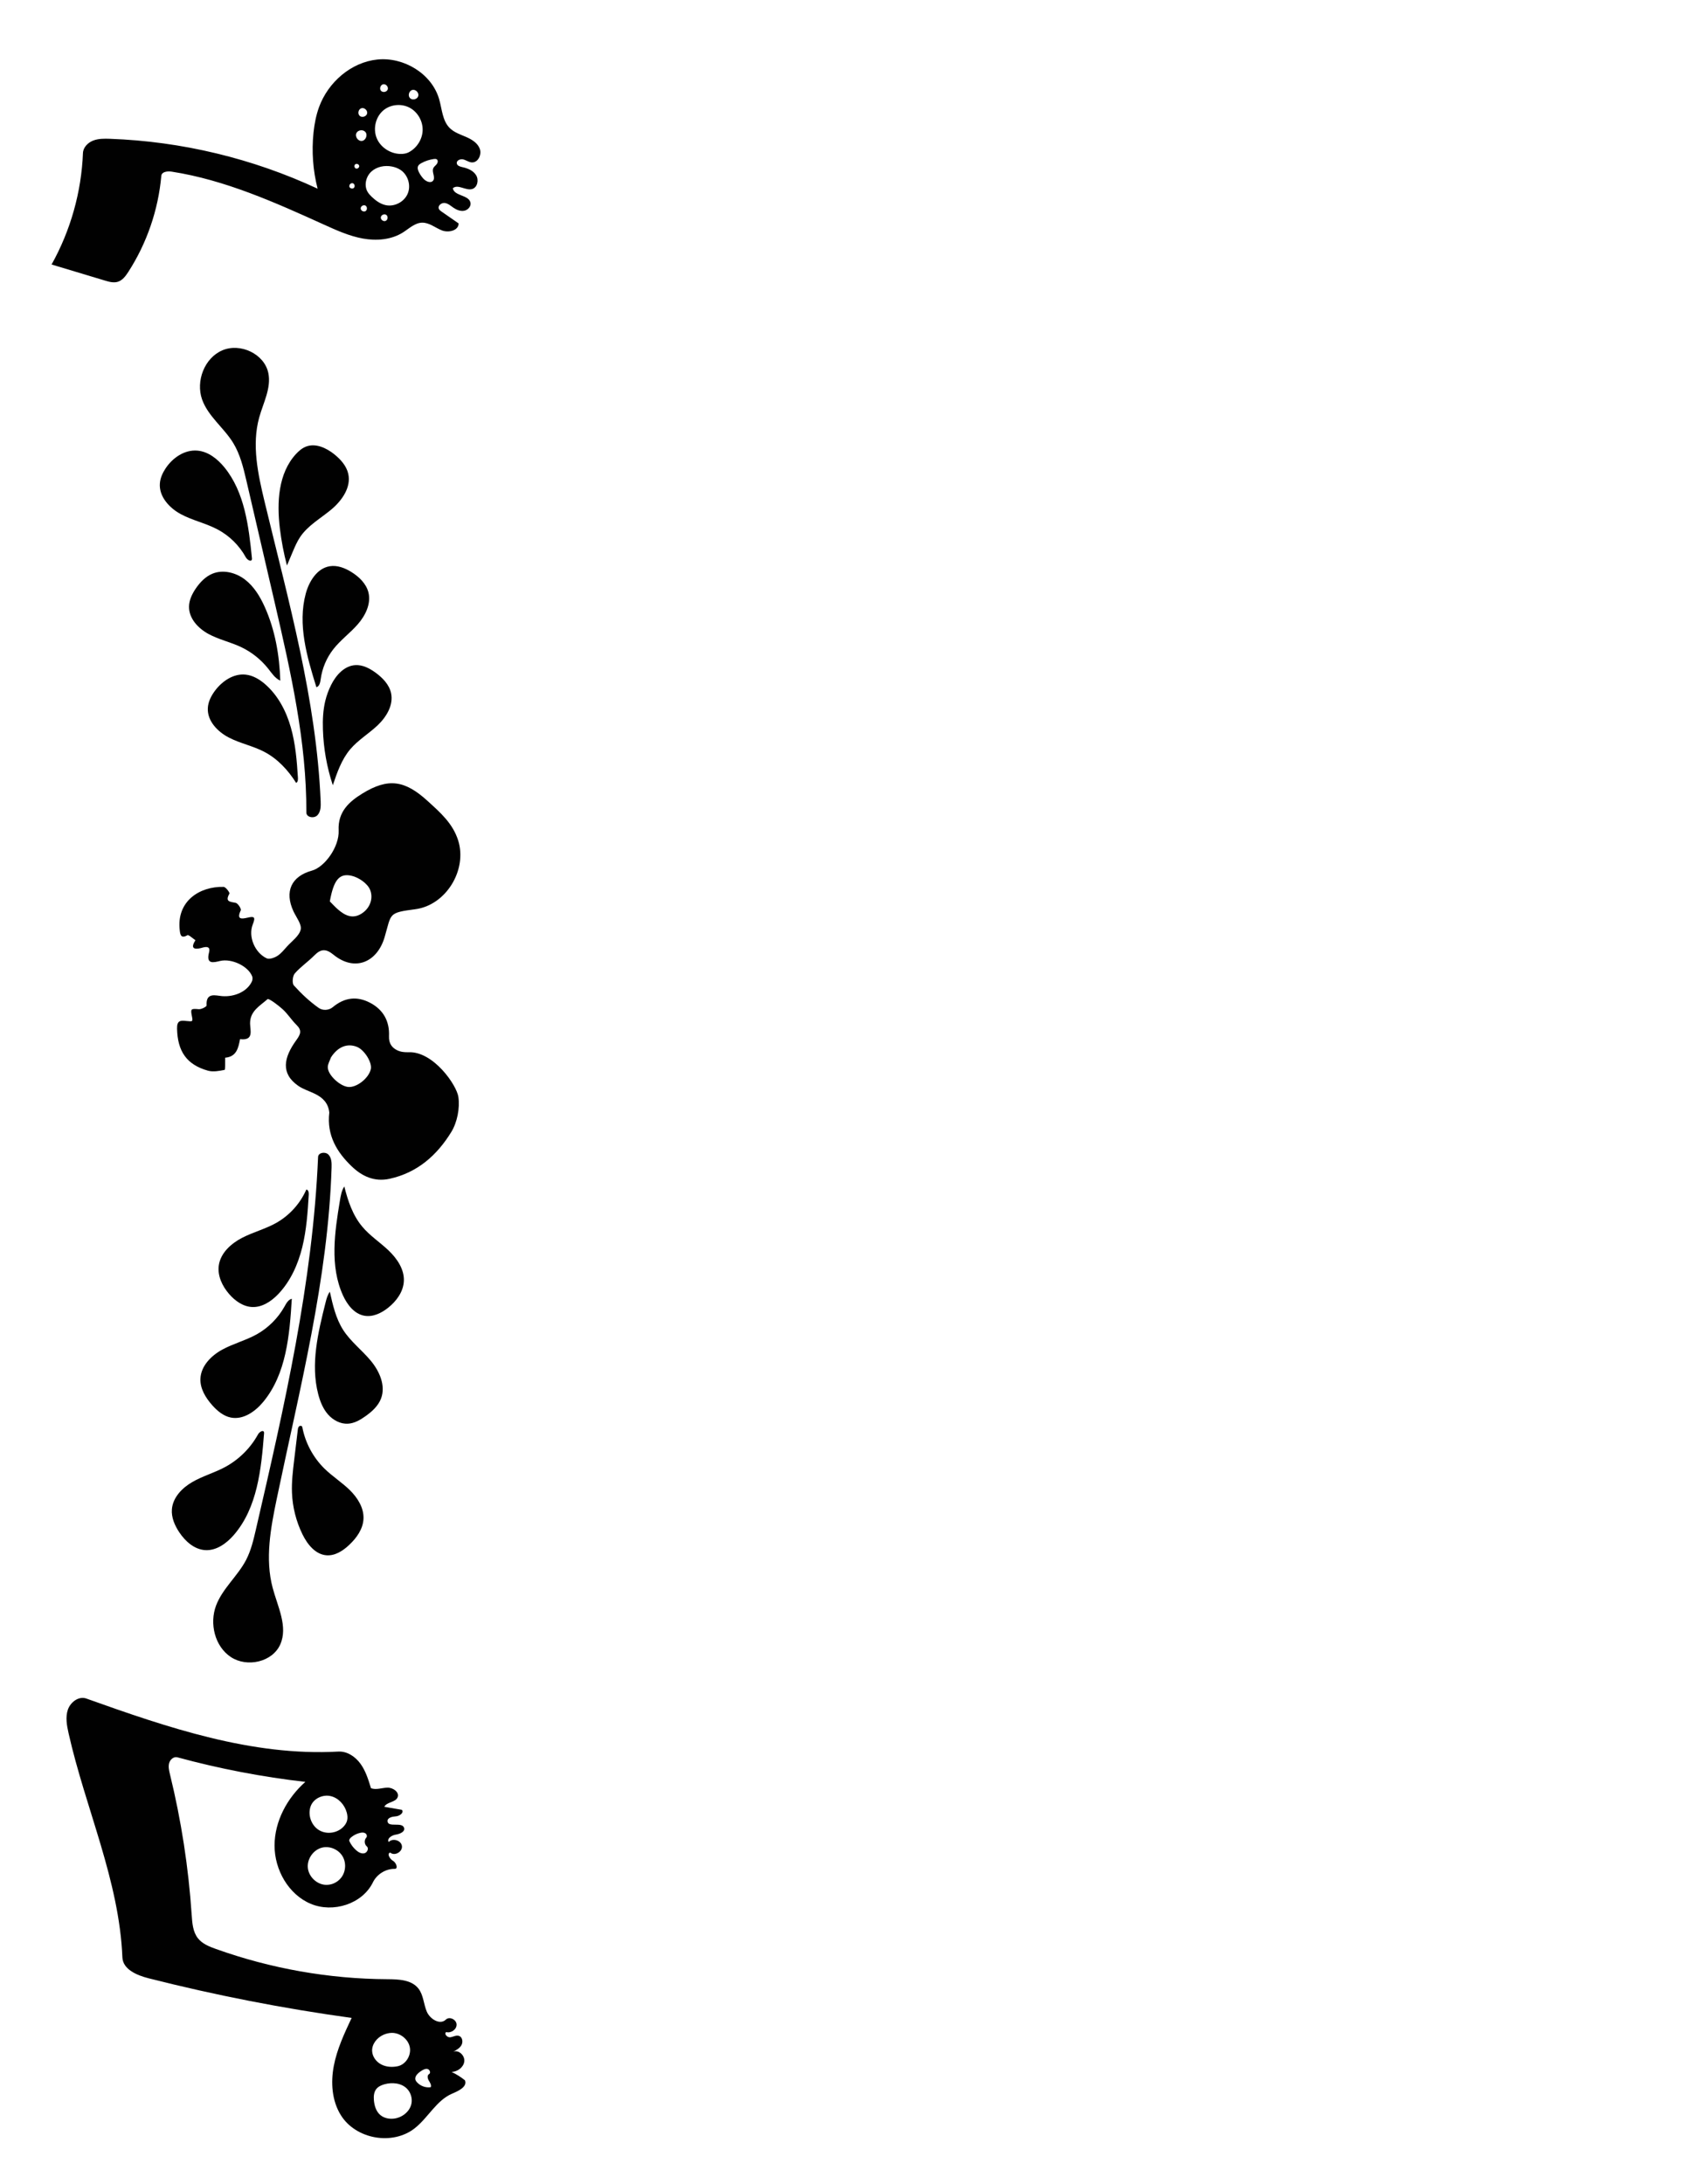 <?xml version="1.0" encoding="utf-8"?>
<!-- Generator: Adobe Illustrator 25.2.3, SVG Export Plug-In . SVG Version: 6.00 Build 0)  -->
<svg version="1.1" id="Layer_1" xmlns="http://www.w3.org/2000/svg" xmlns:xlink="http://www.w3.org/1999/xlink" x="0px" y="0px"
	 width="612px" height="792px" viewBox="0 0 612 792" style="enable-background:new 0 0 612 792;" xml:space="preserve">
<style type="text/css">
	.st0{fill:#010101;}
</style>
<g>
	<g id="XMLID_35_">
		<g>
			<path class="st0" d="M18.71,95.91c6.89-12.32,10.83-26.29,11.38-40.4c0.08-2.06,1.77-3.78,3.69-4.53
				c1.92-0.75,4.04-0.72,6.11-0.65c25.98,0.93,51.76,7.12,75.33,18.09c-1.7-6.64-2.2-13.58-1.48-20.39c0.33-3.11,0.92-6.2,1.98-9.14
				c3.28-9.04,11.62-16.33,21.19-17.31c9.57-0.97,19.69,5.11,22.39,14.34c1.06,3.64,1.17,7.85,3.86,10.52
				c1.61,1.6,3.86,2.32,5.93,3.22c2.08,0.9,4.21,2.21,4.98,4.34c0.77,2.13-0.71,5.07-2.96,4.89c-1.09-0.09-2.01-0.83-3.07-1.09
				s-2.52,0.39-2.33,1.46c0.16,0.87,1.23,1.17,2.09,1.36c1.94,0.42,3.94,1.26,4.95,2.97c1.01,1.7,0.45,4.38-1.45,4.95
				c-2.33,0.69-5.21-1.91-7.02-0.28c0.43,2.85,5.77,2.37,6.39,5.19c0.3,1.35-0.88,2.69-2.24,2.96c-1.35,0.27-2.74-0.28-3.89-1.06
				c-1.01-0.69-1.96-1.58-3.17-1.74c-1.21-0.17-2.64,0.96-2.18,2.09c0.18,0.45,0.6,0.75,0.99,1.02c2.06,1.43,4.12,2.86,6.19,4.29
				c0.03,2.6-3.66,3.48-6.07,2.53c-2.42-0.95-4.58-2.86-7.18-2.8c-2.63,0.07-4.71,2.13-6.93,3.54c-4.23,2.68-9.59,3.11-14.53,2.22
				c-4.93-0.89-9.56-2.98-14.12-5.05c-17.82-8.08-35.93-16.21-55.26-19.21c-1.51-0.23-3.62,0.01-3.76,1.52
				c-1.1,12.36-5.25,24.43-11.98,34.85c-0.95,1.47-2.08,3.01-3.75,3.55c-1.55,0.5-3.22,0.03-4.77-0.44
				C31.59,99.78,25.15,97.85,18.71,95.91z M140.13,77.92c-0.71-0.51-1.89,0.03-1.98,0.9c-0.08,0.87,0.98,1.62,1.77,1.26
				C140.73,79.72,140.85,78.43,140.13,77.92z M132.56,74.54c-0.71-0.38-1.73,0.24-1.71,1.05c0.02,0.81,1.07,1.38,1.76,0.96
				C133.3,76.12,133.27,74.93,132.56,74.54z M145.3,61.61c-0.93-0.62-1.99-1-3.08-1.22c-2.64-0.53-5.59,0.03-7.55,1.87
				c-1.97,1.84-2.68,5.05-1.29,7.36c0.39,0.64,0.91,1.2,1.45,1.72c1.43,1.37,3.1,2.6,5.03,3.03c3.19,0.71,6.75-1.12,8.03-4.12
				C149.18,67.26,148.02,63.41,145.3,61.61z M128.03,66.46c-0.66-0.23-1.44,0.47-1.28,1.15l-0.05-0.03
				c0.13,0.69,1.11,1.04,1.64,0.58C128.88,67.71,128.69,66.69,128.03,66.46z M157.17,61.02c0.25-0.6,0.85-0.98,1.25-1.49
				c0.41-0.51,0.57-1.37,0.03-1.75c-0.29-0.19-0.67-0.17-1.02-0.13c-1.61,0.22-3.18,0.73-4.6,1.52c-0.45,0.25-0.91,0.55-1.14,1.01
				c-0.34,0.69-0.08,1.51,0.26,2.2c0.43,0.87,0.98,1.68,1.64,2.4c0.91,1.01,2.65,1.79,3.51,0.74
				C158.09,64.32,156.56,62.45,157.17,61.02z M128.89,59.57c-0.49,0.37-0.38,1.28,0.19,1.52c0.57,0.24,1.3-0.31,1.23-0.92
				C130.23,59.56,129.39,59.2,128.89,59.57z M148.21,55.25c2.94-1.5,4.98-4.63,5.11-7.92c0.13-3.29-1.7-6.6-4.58-8.2
				c-2.88-1.6-6.7-1.36-9.33,0.62c-3.1,2.33-4.23,6.87-2.71,10.44c1.52,3.56,5.47,5.88,9.34,5.61
				C146.79,55.74,147.54,55.59,148.21,55.25z M132.52,47.82c-0.85-0.93-2.61-0.71-3.2,0.39c-0.68,1.27,0.55,3.06,1.98,2.89
				S133.48,48.88,132.52,47.82z M131.1,39.24c-1.09,0.34-1.46,1.98-0.62,2.76c0.83,0.77,2.45,0.27,2.7-0.84
				C133.43,40.06,132.19,38.91,131.1,39.24z M149.6,32.61c-1.21,0.29-1.73,2.06-0.87,2.96c0.86,0.9,2.65,0.47,3-0.73
				C152.08,33.65,150.81,32.32,149.6,32.61z M139,30.56c-0.98,0.21-1.45,1.62-0.78,2.37c0.67,0.75,2.13,0.45,2.44-0.5
				C140.98,31.47,139.99,30.36,139,30.56z"/>
		</g>
	</g>
</g>
<g id="XMLID_33_">
	<g>
		<path class="st0" d="M147.69,757.42c-2.04-2.12-5.4-2.44-8.23-1.65c-1.13,0.32-2.27,0.83-2.99,1.77
			c-0.84,1.11-0.95,2.62-0.83,4.01c0.17,1.98,0.79,4.04,2.29,5.33c1.28,1.11,3.06,1.51,4.75,1.36c3.09-0.26,6.08-2.54,6.61-5.62
			C149.6,760.77,148.99,758.77,147.69,757.42z M134.58,648.41c1.89,0.71,3.96-0.15,5.98-0.2c2.01-0.05,4.45,1.66,3.67,3.52
			c-0.78,1.87-3.9,1.61-4.82,3.42c2.13,0.37,4.26,0.74,6.4,1.11c0.84,1.03-0.86,2.26-2.17,2.35c-1.31,0.09-3.14,0.46-3.05,1.79
			c0.16,2.4,5.29,0.09,5.99,2.38c0.44,1.42-1.53,2.24-2.99,2.46c-1.46,0.22-3.35,1.42-2.58,2.69c1.41-1.55,4.52-0.64,4.8,1.45
			c0.27,2.09-2.66,3.76-4.24,2.37c-1.32,0.33-0.18,2.31,1,2.99c1.18,0.68,1.98,2.94,0.62,2.92c-3.26-0.05-6.46,1.93-7.9,4.87
			c-3.87,7.91-14.47,11.19-22.55,7.81c-8.08-3.39-13.15-12.33-13.14-21.15c0.01-8.82,4.59-17.25,11.17-23.07
			c-15.66-1.79-31.2-4.77-46.42-8.91c-1.3-0.36-2.63,0.79-2.99,2.1s-0.03,2.71,0.29,4.02c4.1,16.74,6.74,33.83,7.89,51.03
			c0.2,2.98,0.43,6.17,2.28,8.49c1.59,2,4.08,2.99,6.47,3.84c19.95,7.15,41.11,10.88,62.28,10.98c4.07,0.02,8.75,0.19,11.25,3.42
			c1.81,2.34,1.85,5.59,3,8.32c1.16,2.74,4.81,4.97,6.92,2.91c1.29-1.27,3.85-0.03,3.9,1.78c0.05,1.81-2.04,3.23-3.78,2.74
			c-0.88,0.64,0.38,2.01,1.46,1.89c1.07-0.13,2.13-0.85,3.16-0.52c1.25,0.39,1.58,2.17,0.94,3.33c-0.63,1.16-1.86,1.83-3.02,2.43
			c1.99-0.83,4.3,1.38,4.03,3.53c-0.27,2.15-2.44,3.69-4.59,3.81c1.72,0.8,3.35,1.82,4.83,3.02c0.96,2.34-2.36,3.87-4.67,4.85
			c-5.69,2.43-8.68,8.73-13.56,12.55c-8.04,6.31-21.3,3.98-26.75-4.7c-3.29-5.23-3.76-11.87-2.59-17.96
			c1.17-6.08,3.83-11.76,6.46-17.36c-24.8-3.42-49.41-8.22-73.68-14.38c-4.21-1.07-9.3-3.21-9.48-7.58
			c-1.14-27.91-13.39-54-19.52-81.25c-0.63-2.83-1.2-5.85-0.25-8.59c0.95-2.74,3.96-4.98,6.68-4.01
			c29.55,10.54,60.11,20.97,91.41,19.23c3.19-0.18,6.19,1.83,8.07,4.44C132.68,642.19,133.64,645.33,134.58,648.41z M132.52,664.75
			c-0.53-0.33-1.2-0.29-1.81-0.16c-1.23,0.26-2.4,0.84-3.36,1.66c-0.41,0.35-0.81,0.9-0.59,1.4c0.59,1.27,1.46,2.42,2.52,3.33
			c0.82,0.7,1.9,1.28,2.94,1.01c1.04-0.27,1.68-1.8,0.84-2.49c-0.9-0.74-1-2.29-0.2-3.14C133.3,665.89,133.05,665.07,132.52,664.75z
			 M119.89,651.26c-2.86-0.63-6.16,0.91-7.18,3.67c-1.16,3.14,0.21,7.03,3.08,8.72c2.87,1.7,6.91,1.01,9.06-1.55
			c0.46-0.55,0.84-1.17,1.04-1.86c0.28-0.98,0.16-2.04-0.1-3.02C125.01,654.38,122.75,651.89,119.89,651.26z M124.25,673.07
			c-1.45-2.41-4.47-3.73-7.21-3.16c-3.23,0.68-5.67,4.02-5.37,7.33c0.3,3.31,3.32,6.14,6.61,6.22c0.99,0.02,1.99-0.17,2.9-0.58
			c0.96-0.43,1.83-1.09,2.5-1.91C125.46,678.8,125.7,675.48,124.25,673.07z M155.1,750.22c-0.81-0.19-1.61,0.28-2.31,0.73
			c-1.18,0.76-2.53,1.99-2.04,3.31c0.11,0.29,0.3,0.53,0.5,0.76c1.24,1.38,3.18,2.09,5.01,1.81c0.33-0.8-0.26-1.66-0.71-2.41
			c-0.45-0.75-0.66-1.91,0.09-2.34C156.38,751.68,155.91,750.42,155.1,750.22z M148.67,742.35c-0.57-2.99-3.54-5.26-6.56-5.22
			c-1.05,0.02-2.09,0.28-3.05,0.71c-2.31,1.04-4.19,3.37-4.06,5.91c0.1,2.04,1.49,3.88,3.29,4.82c1.8,0.94,3.93,1.07,5.92,0.67
			C147.17,748.67,149.24,745.35,148.67,742.35z"/>
	</g>
</g>
<g>
	<path class="st0" d="M80.66,127.03c6.51-2.78,15.2,1.26,16.67,8.18c1.15,5.45-1.81,10.81-3.3,16.18
		c-2.75,9.93-0.46,20.49,1.95,30.51c8.64,35.9,18.81,71.8,20.35,108.69c0.07,1.77,0.05,3.75-1.18,5.02
		c-1.22,1.28-4.02,0.79-4.01-0.98c0.1-25.56-5.62-50.77-11.38-75.68c-3.43-14.87-6.89-29.74-10.36-44.6
		c-1.11-4.75-2.26-9.59-4.81-13.75c-3.39-5.53-9.11-9.64-11.28-15.76C70.97,138.18,74.16,129.81,80.66,127.03z"/>
	<path class="st0" d="M111.12,161.9c3.46-1.27,7.29,0.54,10.17,2.84c2.3,1.85,4.41,4.2,5.05,7.08c1.1,4.9-2.3,9.71-6.16,12.94
		c-3.86,3.22-8.45,5.75-11.27,9.92c-1.13,1.68-1.93,3.55-2.72,5.42c-0.69,1.66-1.39,3.31-2.09,4.96c-1.16-4.42-2.02-8.9-2.57-13.43
		c-1.15-9.45-0.6-20.02,5.85-27.01C108.44,163.47,109.66,162.44,111.12,161.9z"/>
	<path class="st0" d="M89.16,202.06c-2.35-4.26-5.95-7.82-10.26-10.1c-4.24-2.25-9.05-3.24-13.27-5.51
		c-4.23-2.26-8.03-6.45-7.63-11.22c0.16-1.92,0.98-3.74,2.05-5.36c2.54-3.86,6.89-6.85,11.5-6.48c3.95,0.31,7.33,2.99,9.84,6.05
		c7.36,9.01,8.83,21.32,10,32.9c0.02,0.19,0.04,0.39-0.02,0.57C91.02,203.86,89.64,202.95,89.16,202.06z"/>
	<path class="st0" d="M119.62,205.32c2.77-0.45,5.57,0.66,7.94,2.15c2.76,1.73,5.28,4.17,6.09,7.32c1.04,4.1-1.07,8.39-3.85,11.57
		c-2.78,3.19-6.28,5.72-8.88,9.05c-2.45,3.13-4.05,6.92-4.58,10.86c-0.16,1.16-0.43,2.6-1.56,2.92
		c-3.43-11.02-6.87-22.79-3.86-33.94C112.14,210.75,115.03,206.07,119.62,205.32z"/>
	<path class="st0" d="M77.15,207.99c3.85-1.54,8.4-0.37,11.69,2.14c3.3,2.51,5.51,6.18,7.21,9.97c3.76,8.35,5.34,17.55,5.63,26.71
		c-1.89-0.85-3.09-2.7-4.37-4.33c-2.63-3.32-6.02-6.03-9.84-7.84c-3.85-1.82-8.09-2.73-11.84-4.76s-7.11-5.63-7.06-9.89
		c0.02-2.35,1.09-4.57,2.4-6.52C72.54,211.16,74.56,209.03,77.15,207.99z"/>
	<path class="st0" d="M128.92,241.18c2.68-0.16,5.22,1.19,7.39,2.78c2.53,1.86,4.88,4.29,5.56,7.36c0.94,4.32-1.68,8.65-4.88,11.69
		c-3.21,3.03-7.11,5.33-9.96,8.71c-3.12,3.7-4.74,8.41-6.29,13.01c-2.16-6.52-3.38-13.34-3.59-20.2c-0.12-3.49,0.04-7.02,0.86-10.41
		c0.48-1.99,1.19-3.91,2.11-5.75C121.88,244.81,124.94,241.4,128.92,241.18z"/>
	<path class="st0" d="M78.01,250.43c2.62-3.49,6.74-6.27,11.08-5.81c2.67,0.27,5.09,1.73,7.11,3.49c4.65,4.04,7.62,9.73,9.31,15.66
		c1.69,5.92,2.19,12.11,2.57,18.26c0.04,0.7-0.02,1.57-0.65,1.85c-2.9-4.61-6.73-8.74-11.55-11.26c-4.1-2.15-8.74-3.05-12.84-5.17
		c-4.1-2.11-7.86-6.02-7.65-10.63C75.49,254.48,76.61,252.3,78.01,250.43z"/>
	<path class="st0" d="M81.68,383.53c-0.02,0,0.01,0.52,0,0.79c-0.05,1.26,0.1,3.56-0.2,3.62c-1.96,0.4-4.15,0.81-6.01,0.3
		c-7.82-2.18-11.06-7.1-11.24-15.25c-0.07-3.03,1.31-3,3.34-2.78c2.41,0.26,2.44,0.25,2.04-1.76c-0.54-2.7-0.34-2.75,2.54-2.51
		c0.93,0.07,2.82-0.93,2.8-1.35c-0.31-4.91,3.32-3.57,5.63-3.39c4.46,0.35,9.04-1.61,10.78-5.27c0.26-0.55,0.34-1.37,0.12-1.91
		c-1.54-3.83-7.56-6.54-11.64-5.57c-2.32,0.55-5.18,1.38-4-3.11c0.48-1.83-0.45-2.3-2.48-1.7c-1.38,0.41-5.01,1.22-2.45-2.71
		c-1.01-0.64-2.46-2.08-2.93-1.81c-2.39,1.37-2.6-0.3-2.77-1.76c-1.26-10.6,7.23-16,15.91-15.77c0.77,0.02,2.3,2.09,2.11,2.44
		c-1.67,2.98,0.17,2.92,2.28,3.35c0.81,0.17,2.09,2.16,1.83,2.71c-1.56,3.34,0.18,3.19,2.48,2.66c2.41-0.56,2.96-0.29,1.89,2.41
		c-1.77,4.43,0.73,10.29,5.02,12.33c0.96,0.46,2.76-0.17,3.84-0.84c1.36-0.85,2.43-2.2,3.53-3.43c1.79-1.98,4.44-3.82,4.98-6.14
		c0.44-1.91-1.6-4.43-2.63-6.65c-3.3-7.14-0.79-12.67,6.71-14.74c4.61-1.26,9.98-8.63,9.69-14.59c-0.34-6.81,3.91-10.47,8.64-13.38
		c9.4-5.77,15.44-4.76,23.66,2.74c4.54,4.14,9.13,8.1,11.08,14.34c3.33,10.68-4.43,23.43-15.57,24.89
		c-9.96,1.3-8.6,1.51-11.14,10.16c-2.66,9.02-10.78,12.69-18.6,6.29c-2.71-2.22-4.57-2.06-6.89,0.3c-2.26,2.3-5.01,4.13-7.1,6.55
		c-0.79,0.92-1.03,3.54-0.33,4.32c2.71,3.01,5.72,5.84,9.02,8.17c1.45,1.02,3.68,0.9,5.05-0.24c4.33-3.62,8.89-4.11,13.64-1.6
		c4.71,2.48,7.05,6.63,6.81,12.05c-0.12,2.73,1.13,4.23,2.93,5.12c1.27,0.63,2.71,0.78,4.13,0.73c9.04-0.38,17.51,11.94,18.11,16.23
		c0.57,4.08-0.41,9.15-2.55,12.66c-5.13,8.37-12.23,14.77-22.39,17c-5.6,1.23-10.08-0.98-13.71-4.45
		c-5.39-5.13-9.17-11.31-8.18-19.55c-0.37-3.49-2.4-5.41-5.12-6.76c-2.05-1.02-4.33-1.68-6.18-2.97
		c-6.38-4.47-5.28-10.19-0.65-16.56c1.55-2.14,2.09-3.5,0.06-5.49c-1.81-1.77-3.17-4.01-5.04-5.7c-1.68-1.53-5.05-4.04-5.48-3.65
		c-2.68,2.39-6.37,4.27-6.33,8.8c0.02,2.5,1.49,6.33-3.64,5.7C86.46,379.99,85.84,383.17,81.68,383.53z M127.54,317.56
		c-4.49-1.02-6.48,1.55-7.89,9.29c0.97,0.97,1.88,1.99,2.92,2.89c2.48,2.16,5.23,3.59,8.45,1.63c3.33-2.02,4.47-5.72,3.23-8.74
		C133.31,320.34,130.11,318.14,127.54,317.56z M129.45,379.58c-3.48-1.35-6.89-0.04-9.38,3.83c-0.41,1.2-1.18,2.4-1.16,3.6
		c0.03,2.83,4.48,6.9,7.46,7.13c3.07,0.25,7.4-3.17,8.15-6.45C135.08,385.28,132.17,380.63,129.45,379.58z"/>
	<path class="st0" d="M115.39,419.53c0.07-1.64,2.66-2.03,3.79-0.83c1.13,1.19,1.16,3.02,1.11,4.66
		c-1.27,40.62-11.61,80.32-19.89,120.1c-2.22,10.64-4.29,21.77-1.49,32.28c1.82,6.85,5.64,14.1,2.75,20.57
		c-2.86,6.39-12.06,8.41-17.9,4.55c-5.85-3.86-7.84-12.15-5.37-18.7c2.35-6.2,7.86-10.68,10.91-16.56
		c1.77-3.43,2.66-7.23,3.53-10.99C103.12,510.05,113.46,465.2,115.39,419.53z"/>
	<path class="st0" d="M111.12,431.35c0.75,0.02,0.93,1.06,0.89,1.81c-0.38,6.4-0.82,12.83-2.35,19.07
		c-1.54,6.23-4.24,12.29-8.65,16.94c-2.53,2.67-5.89,4.93-9.56,4.76c-3.28-0.16-6.19-2.24-8.34-4.72
		c-2.49-2.87-4.28-6.65-3.73-10.41c0.66-4.48,4.43-7.88,8.45-9.96c4.02-2.07,8.48-3.21,12.42-5.43
		C105.04,440.69,108.92,436.4,111.12,431.35z"/>
	<path class="st0" d="M123.33,435.22c0.29-1.74,0.6-3.54,1.58-5c1.29,5.2,3.05,10.45,6.5,14.56c2.75,3.29,6.41,5.66,9.52,8.61
		c3.1,2.95,5.78,6.85,5.58,11.13c-0.18,3.85-2.67,7.26-5.68,9.66c-2.45,1.96-5.57,3.47-8.65,2.91c-3.67-0.66-6.23-4.01-7.77-7.4
		C119.58,459.06,121.41,446.74,123.33,435.22z"/>
	<path class="st0" d="M118.09,472.36c0.35-1.39,0.72-2.82,1.57-3.97c1.07,4.82,2.19,9.75,4.86,13.9c2.7,4.19,6.79,7.27,9.98,11.11
		c3.2,3.83,5.51,9.11,3.71,13.76c-1.03,2.65-3.24,4.67-5.57,6.32c-1.92,1.38-4.05,2.63-6.42,2.76c-2.75,0.16-5.42-1.3-7.24-3.37
		c-1.81-2.07-2.86-4.71-3.55-7.37C112.62,494.65,115.36,483.23,118.09,472.36z"/>
	<path class="st0" d="M103.19,473.79c0.65-1.17,1.37-2.53,2.67-2.86c-0.8,13.15-1.97,27.29-10.39,37.43
		c-2.93,3.53-7.31,6.57-11.79,5.64c-2.67-0.55-4.89-2.44-6.7-4.47c-2.39-2.69-4.43-6.03-4.27-9.62c0.19-4.58,3.87-8.32,7.9-10.52
		c4.02-2.2,8.56-3.34,12.57-5.58C97.35,481.46,100.86,477.96,103.19,473.79z"/>
	<path class="st0" d="M109.66,517.44c1.07,5.71,3.94,11.07,8.09,15.13c2.86,2.79,6.29,4.95,9.15,7.75c2.85,2.8,5.19,6.52,4.96,10.51
		c-0.21,3.65-2.51,6.86-5.18,9.36c-2.25,2.13-5.11,3.99-8.21,3.77c-4.04-0.29-6.96-3.96-8.74-7.6c-2.3-4.7-3.61-9.88-3.81-15.1
		c-0.15-3.95,0.32-7.89,0.79-11.8c0.44-3.66,0.88-7.32,1.32-10.97c0.05-0.47,0.13-0.97,0.48-1.29
		C108.87,516.9,109.57,516.98,109.66,517.44z"/>
	<path class="st0" d="M95.79,519.77c-1.02,13-2.42,26.97-10.97,36.83c-2.66,3.07-6.35,5.74-10.4,5.48
		c-3.92-0.25-7.19-3.18-9.37-6.44c-1.66-2.48-2.93-5.39-2.69-8.37c0.34-4.27,3.69-7.74,7.41-9.88c3.72-2.15,7.9-3.32,11.69-5.33
		c5.1-2.7,9.38-6.91,12.15-11.96c0.48-0.87,1.89-1.73,2.16-0.78C95.81,519.46,95.8,519.62,95.79,519.77z"/>
</g>
</svg>
